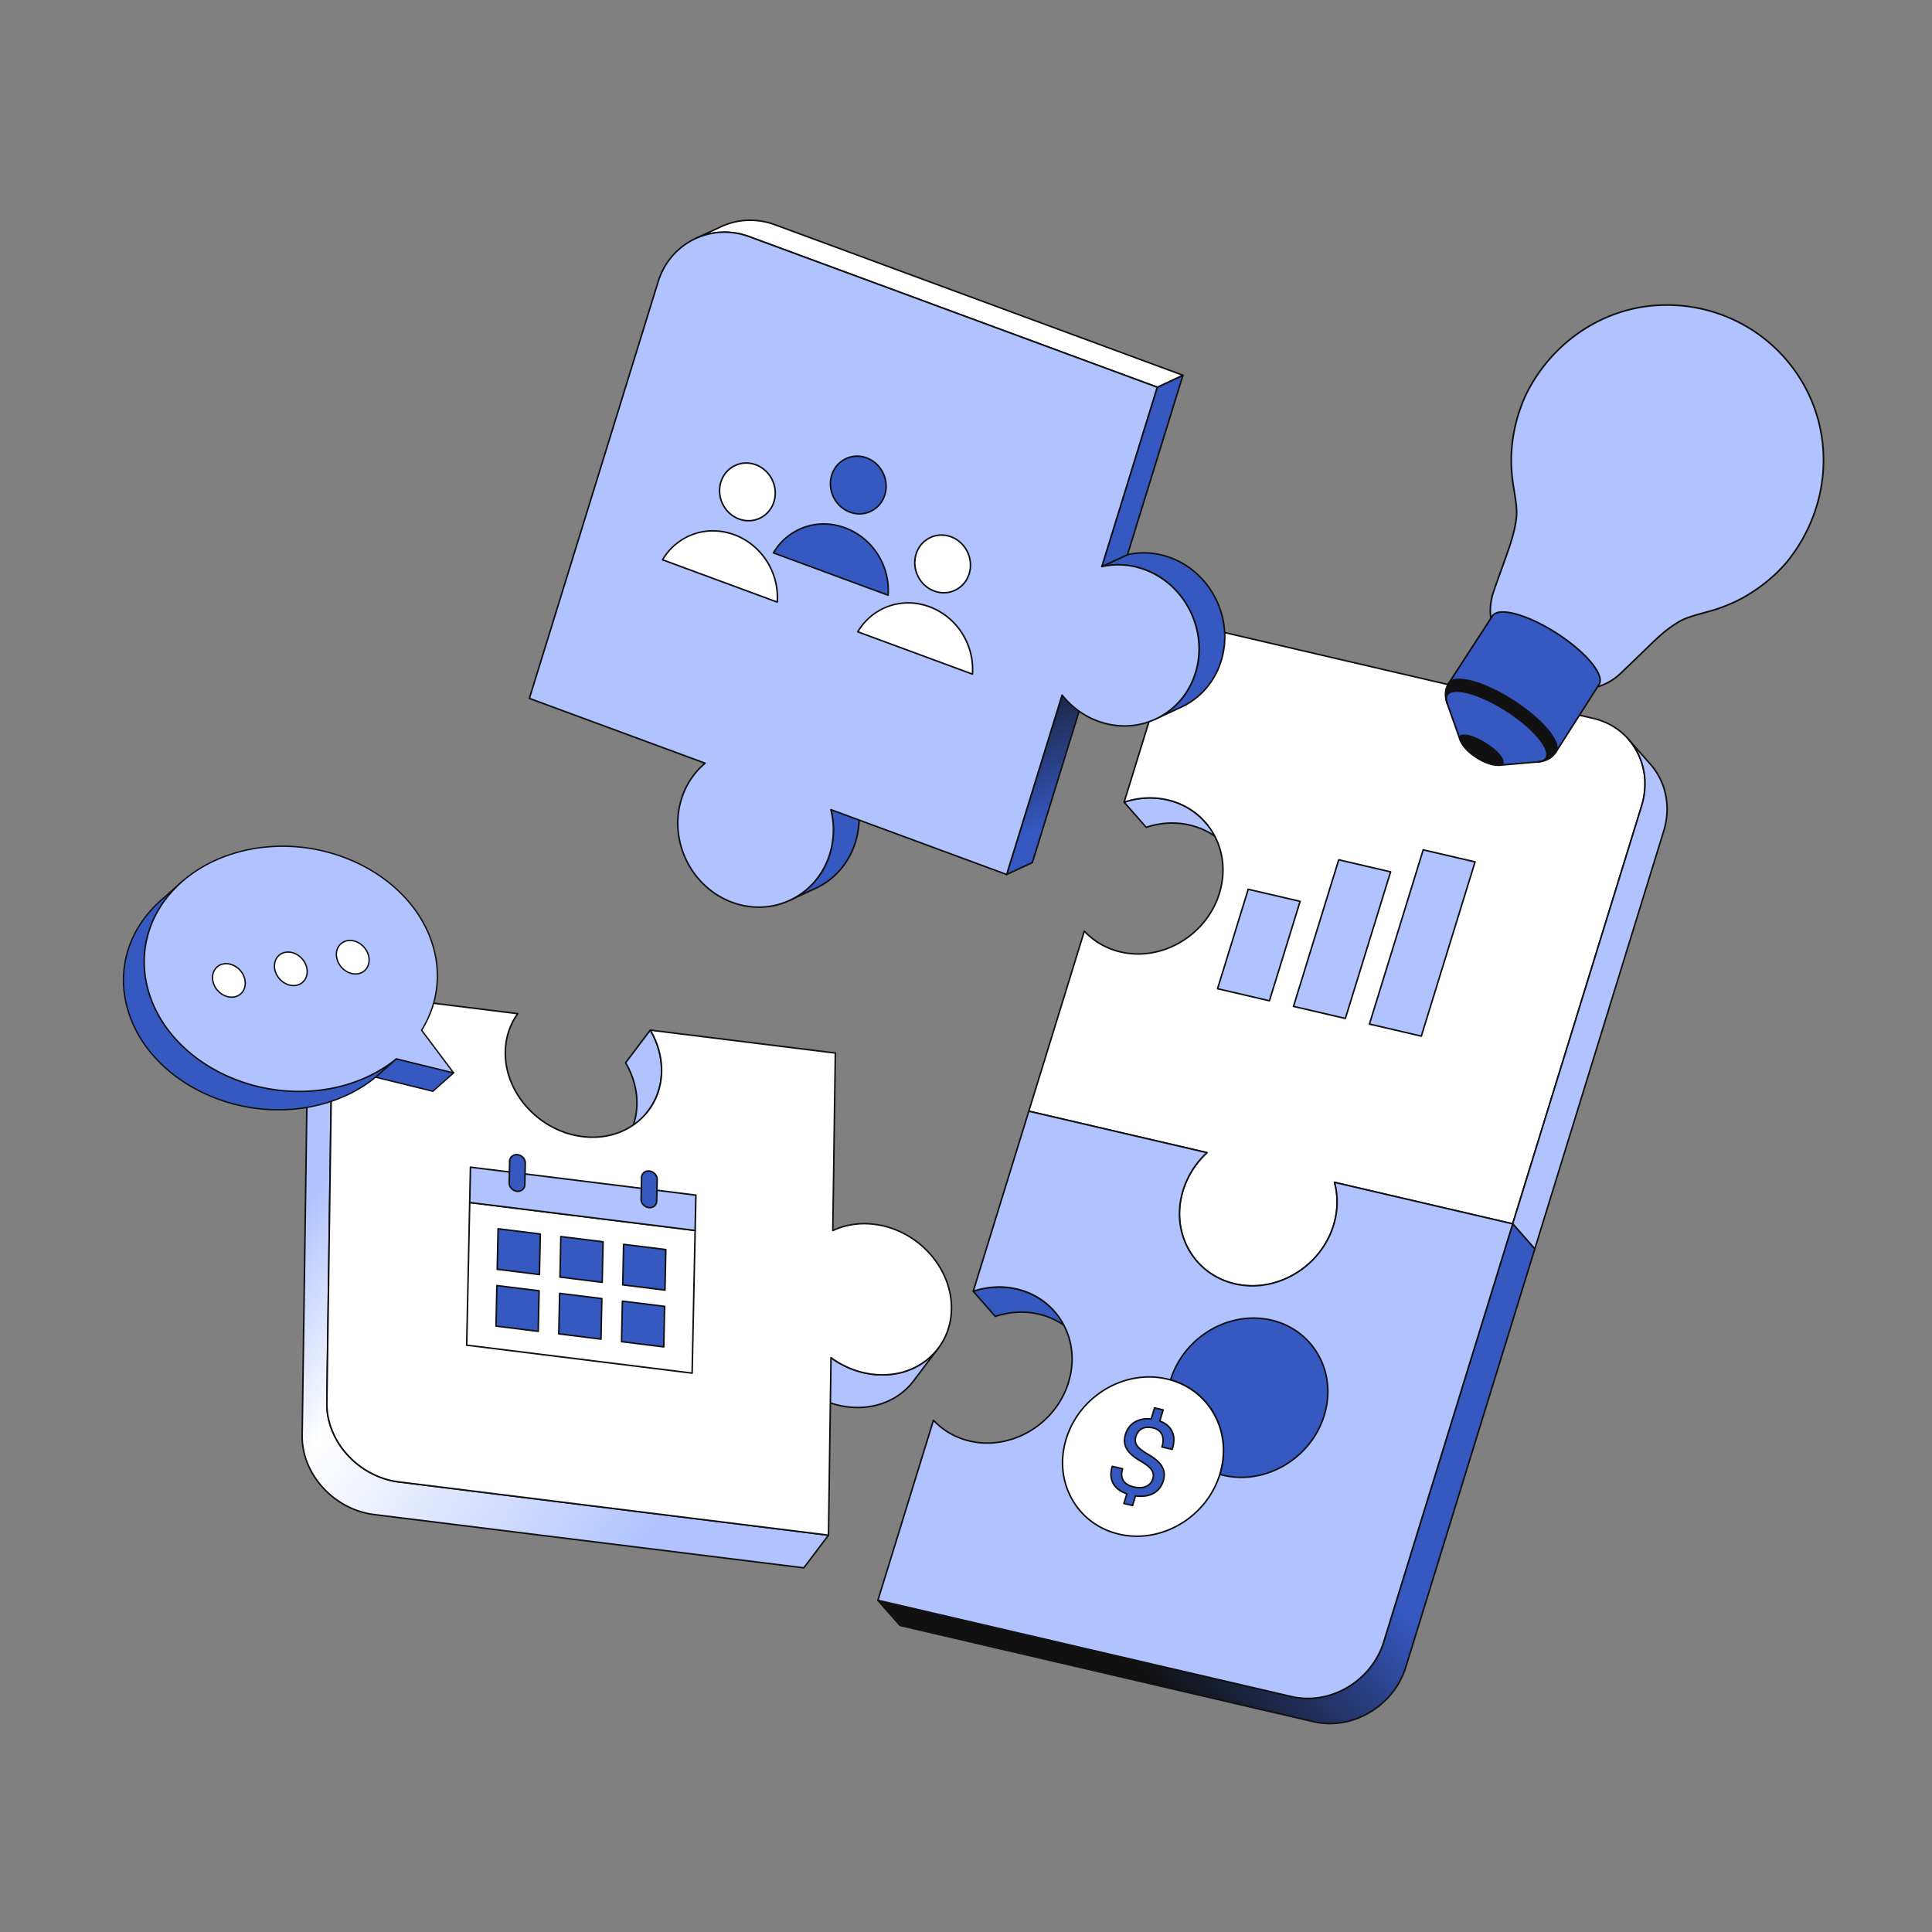 <svg xmlns="http://www.w3.org/2000/svg" viewBox="0 0 3000 3000" width="3000" height="3000"><rect x="0" y="0" width="3000" height="3000" fill="#808080" stroke="none"/><g transform="translate(1362.0 964.8) rotate(0.0 613.8 856.2) scale(1.2 1.2)"><svg width="1023.204" height="1427.303" viewBox="0 0 1023.204 1427.303"><linearGradient id="a" gradientTransform="matrix(.999 -.046 .046 .999 -177.072 -5.774)" gradientUnits="userSpaceOnUse" x1="440.062" x2="920.267" y1="1363.094" y2="960.977"><stop offset="0" stop-color="#111"/><stop offset=".478" stop-color="#3658c1"/></linearGradient><path d="m424.538 259.931 28.573 32.542c-12.217-13.914-28.84-24.232-48.707-28.856-18.969-4.415-38.33-3.039-56.224 2.946l-28.573-32.542c17.894-5.985 37.255-7.361 56.224-2.946 19.866 4.624 36.489 14.942 48.707 28.856" fill="#b0c3ff"/><path d="M453.111 293.472a.996.996 0 0 1-.751-.34c-12.511-14.247-29.172-24.117-48.183-28.542-18.112-4.216-37.366-3.206-55.68 2.92a.994.994 0 0 1-1.068-.289l-28.573-32.542a.997.997 0 0 1 .433-1.608c18.667-6.244 38.296-7.271 56.769-2.972 19.421 4.521 36.444 14.607 49.23 29.17l28.573 32.542a1 1 0 0 1-.751 1.66zm-71.367-33.44c7.726 0 15.4.868 22.887 2.61 12.981 3.021 24.892 8.53 35.183 16.201l-16.026-18.252c-12.51-14.247-29.171-24.117-48.182-28.542-17.64-4.106-36.362-3.256-54.246 2.452l27.136 30.904c10.902-3.574 22.128-5.373 33.249-5.373z" fill="#111"/><path d="m229.293 892.795 28.573 32.542c-12.217-13.914-28.839-24.23-48.703-28.854-18.969-4.415-38.336-3.019-56.23 2.966l-28.573-32.542c17.894-5.985 37.261-7.381 56.23-2.966 19.865 4.624 36.487 14.94 48.703 28.854" fill="#3658c1"/><path d="M257.866 926.337a.996.996 0 0 1-.751-.34c-12.509-14.246-29.169-24.114-48.179-28.54-18.093-4.212-37.347-3.194-55.686 2.94a.995.995 0 0 1-1.068-.289l-28.573-32.542a.997.997 0 0 1 .433-1.608c18.691-6.251 38.324-7.286 56.773-2.992 19.42 4.521 36.443 14.607 49.229 29.168l28.572 32.542a1 1 0 0 1-.751 1.66zm-71.314-33.431c7.712 0 15.372.865 22.838 2.603 12.981 3.022 24.891 8.53 35.18 16.2l-16.026-18.253c-12.509-14.246-29.169-24.115-48.18-28.54-17.619-4.101-36.343-3.242-54.251 2.471l27.136 30.904c10.93-3.583 22.171-5.385 33.304-5.385z" fill="#111"/><path d="M926.631 125.558c50.29 11.705 78.326 62.394 62.651 113.204L822.421 779.635l-230.549-53.663c4.707 17.294 4.642 36.44-1.267 55.592-16.766 54.346-73.951 88.243-127.702 75.732-53.77-12.515-83.76-66.704-66.994-121.05 5.909-19.152 16.854-35.766 30.886-48.698l-230.549-53.663 71.887-233.02c12.051 12.955 28.026 22.556 46.994 26.971 53.751 12.511 110.936-21.386 127.702-75.732 16.76-54.327-13.249-108.52-67-121.031-18.969-4.415-38.33-3.039-56.224 2.946L391.495 1z" fill="#fff"/><path d="M485.522 860.883c-7.605 0-15.259-.846-22.845-2.611-25.734-5.99-46.996-21.63-59.87-44.04-13.427-23.372-16.216-51.172-7.854-78.279 5.576-18.075 15.859-34.582 29.794-47.854L196.02 634.861a1 1 0 0 1-.729-1.269l71.888-233.02a.998.998 0 0 1 1.687-.387c12.316 13.241 28.393 22.466 46.488 26.678 53.182 12.382 109.934-21.292 126.52-75.053 8.192-26.555 5.464-53.783-7.683-76.667-12.597-21.929-33.404-37.233-58.588-43.095-18.112-4.216-37.365-3.206-55.681 2.92a.999.999 0 0 1-1.273-1.243L390.539.705a.998.998 0 0 1 1.183-.679l535.137 124.558c24.082 5.605 43.979 20.243 56.027 41.217 12.566 21.875 15.178 47.892 7.352 73.256L823.378 779.93a1.001 1.001 0 0 1-1.182.679l-228.934-53.287c4.466 17.616 3.885 36.435-1.7 54.537-14.524 47.079-59.322 79.021-106.039 79.023zM197.519 633.156l229.504 53.419a1 1 0 0 1 .451 1.709c-14.371 13.245-24.956 29.932-30.608 48.258-8.197 26.57-5.472 53.807 7.676 76.693 12.594 21.923 33.401 37.226 58.589 43.088 53.186 12.38 109.934-21.292 126.52-75.053 5.644-18.293 6.078-37.324 1.258-55.035a.998.998 0 0 1 1.191-1.237l229.642 53.452 166.585-539.983c7.66-24.828 5.112-50.281-7.175-71.67-11.769-20.487-31.211-34.787-54.746-40.265L392.175 2.185 321.13 232.474c18.112-5.706 37.063-6.531 54.928-2.374 25.73 5.989 46.992 21.632 59.869 44.047 13.426 23.371 16.218 51.162 7.859 78.253-14.524 47.079-59.321 79.022-106.038 79.023-7.606 0-15.26-.846-22.846-2.612-17.911-4.169-33.889-13.15-46.316-26.015z" fill="#111"/><path d="m547.326 362.355-67.136-15.627-39.691 128.656 67.136 15.627z" fill="#b0c3ff"/><path d="M507.636 492.011a.997.997 0 0 1-.228-.026l-67.136-15.626a1 1 0 0 1-.729-1.269l39.69-128.656a.999.999 0 0 1 1.182-.679l67.136 15.626a1 1 0 0 1 .729 1.269l-39.69 128.656a.999.999 0 0 1-.954.705zm-65.865-17.357 65.184 15.172 39.1-126.741-65.184-15.172z" fill="#111"/><path d="m664.421 324.193-67.136-15.626-58.52 189.69 67.136 15.626z" fill="#b0c3ff"/><path d="M605.902 514.883a.997.997 0 0 1-.228-.026l-67.136-15.626a1 1 0 0 1-.73-1.269l58.52-189.69a1.002 1.002 0 0 1 1.183-.679l67.137 15.626a1 1 0 0 1 .73 1.269l-58.521 189.69a.999.999 0 0 1-.954.705zm-65.865-17.357 65.184 15.172 57.93-187.774-65.185-15.172z" fill="#111"/><path d="m773.723 311.293-67.118-15.623-69.556 225.463 67.118 15.623z" fill="#b0c3ff"/><path d="M704.168 537.756a.997.997 0 0 1-.228-.026l-67.117-15.622a1 1 0 0 1-.729-1.269l69.556-225.463a1 1 0 0 1 1.182-.679l67.117 15.622a1 1 0 0 1 .729 1.269l-69.556 225.463a.999.999 0 0 1-.954.705zm-65.847-17.353 65.165 15.167 68.965-223.547-65.165-15.167z" fill="#111"/><path d="m1000.753 185.083-28.573-32.541c19.491 22.199 26.985 54.186 17.102 86.221L822.421 779.636l28.573 32.542 166.861-540.873c9.883-32.035 2.39-64.022-17.102-86.221z" fill="#b0c3ff"/><path d="M850.994 813.177c-.284 0-.56-.122-.752-.34l-28.571-32.542a1 1 0 0 1-.204-.955l166.86-540.873c9.438-30.591 3.121-62.467-16.897-85.267a1 1 0 1 1 1.502-1.319l28.573 32.542c20.48 23.325 26.95 55.914 17.306 87.176L851.95 812.472a.999.999 0 0 1-.955.705zm-27.452-33.781 27.023 30.778L1016.9 271.009c9.438-30.592 3.12-62.467-16.897-85.267l-16.375-18.649c11.743 21.25 14.303 47.03 6.609 71.964L823.542 779.395z" fill="#111"/><path d="M822.421 779.635 655.56 1320.508c-15.675 50.809-69.135 82.529-119.424 70.824L1 1266.773l28.573 32.542 535.136 124.558c50.29 11.706 103.749-20.014 119.424-70.824l166.861-540.872z" fill="url(#a)"/><path d="M585.862 1427.291a94.228 94.228 0 0 1-21.38-2.444L29.346 1300.289a.998.998 0 0 1-.524-.313L.248 1267.433a1.002 1.002 0 0 1 .979-1.634l535.137 124.559c49.694 11.568 102.741-19.899 118.241-70.146L821.466 779.34a1.002 1.002 0 0 1 1.707-.365l28.573 32.542c.229.261.306.623.204.955l-166.86 540.872c-13.592 44.056-55.511 73.947-99.228 73.947zm-555.75-128.877 534.823 124.485c49.697 11.567 102.742-19.897 118.242-70.146l166.696-540.337-27.023-30.778-166.335 539.164c-15.803 51.227-69.902 83.305-120.605 71.503L3.805 1268.453z" fill="#111"/><path d="M822.421 779.635 655.56 1320.507c-15.675 50.81-69.135 82.529-119.424 70.824L1 1266.773l71.888-233.021c12.051 12.955 28.025 22.557 46.994 26.972 53.751 12.511 110.936-21.387 127.702-75.732 16.766-54.347-13.243-108.54-66.994-121.051-18.969-4.415-38.336-3.019-56.23 2.966l71.887-233.02 230.549 53.663c-14.032 12.932-24.978 29.546-30.886 48.698-16.766 54.346 13.224 108.534 66.994 121.05 53.751 12.511 110.936-21.386 127.702-75.732 5.909-19.152 5.974-38.298 1.267-55.592l230.549 53.663z" fill="#b0c3ff"/><path d="M557.288 1394.75a94.217 94.217 0 0 1-21.378-2.444L.773 1267.747a1 1 0 0 1-.729-1.269l71.888-233.021a.997.997 0 0 1 .732-.68.996.996 0 0 1 .955.294c12.317 13.241 28.393 22.467 46.488 26.679 53.184 12.377 109.935-21.291 126.52-75.054 8.196-26.565 5.469-53.801-7.68-76.689-12.596-21.927-33.402-37.231-58.585-43.093-18.092-4.212-37.346-3.194-55.686 2.94a1 1 0 0 1-1.273-1.243l71.888-233.02a1 1 0 0 1 1.182-.679l230.549 53.663a1 1 0 0 1 .451 1.709c-14.371 13.245-24.956 29.932-30.609 48.258-8.196 26.57-5.471 53.807 7.677 76.692 12.595 21.923 33.401 37.226 58.589 43.088 53.186 12.38 109.934-21.292 126.521-75.053 5.643-18.293 6.077-37.324 1.257-55.035a.998.998 0 0 1 1.191-1.237l230.549 53.663a1 1 0 0 1 .729 1.269l-166.86 540.872c-13.592 44.055-55.511 73.947-99.229 73.947zM2.271 1266.043l534.092 124.315c49.694 11.568 102.741-19.899 118.241-70.146L821.15 780.365l-227.889-53.043c4.466 17.617 3.885 36.435-1.699 54.537-14.525 47.079-59.322 79.021-106.04 79.023-7.605 0-15.259-.846-22.845-2.611-25.734-5.99-46.996-21.63-59.87-44.04-13.427-23.372-16.216-51.172-7.853-78.279 5.575-18.075 15.858-34.582 29.792-47.854l-227.818-53.027-71.045 230.289c18.136-5.715 37.087-6.547 54.933-2.394 25.729 5.989 46.99 21.631 59.866 44.045 13.428 23.375 16.218 51.173 7.856 78.275-16.889 54.744-74.707 89.021-128.884 76.411-17.911-4.168-33.889-13.15-46.316-26.016z" fill="#111"/><path d="M510.073 904.234c-54.859-12.769-113.205 21.832-130.31 77.28l-.035.113c51.86 14.741 80.227 68.382 63.689 122.192 1.55.441 3.118.847 4.708 1.217 54.859 12.769 113.204-21.831 130.31-77.28 17.106-55.447-13.503-110.754-68.362-123.523" fill="#3658c1"/><path d="M471.206 1108.675c-7.76 0-15.568-.863-23.308-2.665a101.814 101.814 0 0 1-4.755-1.229.996.996 0 0 1-.682-1.255c8.07-26.257 5.654-53.34-6.803-76.26-11.896-21.89-31.856-37.756-56.203-44.677a.998.998 0 0 1-.686-1.247c0-.003.036-.12.038-.123 17.231-55.852 76.217-90.822 131.492-77.958 26.25 6.11 47.939 22.067 61.075 44.932 13.699 23.848 16.546 52.209 8.016 79.859-14.817 48.032-60.521 80.624-108.185 80.624zm-26.536-5.545c1.233.337 2.468.649 3.682.933a100.838 100.838 0 0 0 22.874 2.614c46.81.002 91.695-32.021 106.255-79.216 8.364-27.114 5.58-54.912-7.84-78.273-12.855-22.378-34.091-37.998-59.794-43.98-53.992-12.571-111.594 21.374-128.859 75.742 24.421 7.214 44.434 23.29 56.429 45.36 12.561 23.11 15.125 50.352 7.254 76.82z" fill="#111"/><path d="M375.04 980.414c-54.859-12.769-113.205 21.832-130.31 77.28-17.106 55.448 13.503 110.755 68.362 123.524s113.186-21.837 130.292-77.285l.034-.113c16.538-53.811-11.829-107.451-63.689-122.192a101.43 101.43 0 0 0-4.688-1.213" fill="#fff"/><path d="M336.164 1184.855a102.58 102.58 0 0 1-23.299-2.664c-26.25-6.109-47.94-22.066-61.075-44.932-13.7-23.848-16.547-52.209-8.016-79.86 17.23-55.853 76.218-90.826 131.492-77.958 1.541.357 3.134.77 4.734 1.224 24.869 7.068 45.26 23.279 57.415 45.646 12.716 23.396 15.187 51.027 6.957 77.803l-.03.104c-14.821 48.041-60.523 80.634-108.179 80.638zm15.774-206.082c-46.81 0-91.694 32.021-106.254 79.216-8.365 27.114-5.581 54.913 7.84 78.274 12.855 22.379 34.091 37.998 59.794 43.98 54.26 12.627 112.182-21.734 129.11-76.606l.027-.097c8.075-26.272 5.659-53.355-6.798-76.275-11.896-21.89-31.856-37.756-56.203-44.677-1.57-.445-3.132-.849-4.642-1.2a100.848 100.848 0 0 0-22.875-2.615z" fill="#111"/><path d="m370.152 1020.437-11.148-2.595-4.436 14.379c-8.049-.879-15.016.379-20.887 3.797-5.977 3.497-10.078 8.818-12.278 15.95-2.164 7.016-1.615 13.337 1.669 18.969 3.265 5.628 9.565 11.051 18.904 16.249 6.638 3.928 11.089 7.636 13.327 11.078 2.251 3.465 2.756 7.208 1.522 11.208-1.461 4.735-4.414 8.067-8.856 9.974s-9.793 2.113-16.084.648c-6.406-1.491-10.876-4.272-13.368-8.353s-2.802-9.123-.935-15.174l-13.289-3.093c-2.653 8.601-2.234 16.01 1.264 22.211 3.42 6.057 9.337 10.458 17.666 13.288l-3.869 12.543 11.148 2.595 3.84-12.446.14.012c9.033 1.211 16.676.153 22.916-3.2 6.241-3.354 10.494-8.702 12.759-16.046 1.425-4.619 1.69-8.866.82-12.756s-2.961-7.608-6.254-11.15c-3.312-3.547-8.283-7.231-14.92-11.096-6.637-3.864-11.156-7.485-13.519-10.853-2.382-3.372-2.873-7.297-1.501-11.742 1.479-4.794 4.147-8.191 7.991-10.155 3.831-1.988 8.621-2.302 14.319-.976 5.45 1.268 9.231 4.096 11.327 8.458 2.092 4.381 2.19 9.644.294 15.79l-.137.445 13.212 3.075.157-.44c2.749-8.909 2.681-16.465-.226-22.652-2.894-6.162-8.219-10.696-15.959-13.574l-.038-.009 4.43-14.36" fill="#3658c1"/><path d="M330.504 1145.11c-.075 0-.151-.009-.228-.026l-11.147-2.595a1 1 0 0 1-.729-1.269l3.585-11.622c-8.104-2.93-13.921-7.442-17.298-13.422-3.621-6.42-4.075-14.157-1.348-22.997a1 1 0 0 1 1.182-.679l13.289 3.093a1 1 0 0 1 .729 1.269c-1.791 5.809-1.519 10.505.834 14.357 2.33 3.817 6.616 6.476 12.74 7.9 6.057 1.409 11.259 1.21 15.463-.593 4.196-1.803 6.909-4.861 8.295-9.351 1.154-3.743.695-7.135-1.406-10.368-2.153-3.313-6.526-6.934-12.996-10.762-9.426-5.245-15.913-10.837-19.261-16.607-3.409-5.847-4.002-12.498-1.761-19.766 2.268-7.345 6.55-12.902 12.729-16.519 5.821-3.391 12.77-4.737 20.678-4.012l4.195-13.596a1 1 0 0 1 1.182-.679l11.147 2.595a1 1 0 0 1 .73 1.269l-4.153 13.461c7.508 2.976 12.777 7.603 15.67 13.762 2.999 6.381 3.092 14.244.277 23.371l-.172.481c-.171.479-.673.75-1.168.638l-13.213-3.076a.996.996 0 0 1-.641-.477.996.996 0 0 1-.088-.793l.138-.444c1.81-5.868 1.729-10.937-.241-15.063-1.951-4.06-5.535-6.724-10.651-7.915-5.459-1.271-10.045-.971-13.632.89-3.583 1.83-6.103 5.047-7.495 9.563-1.292 4.188-.847 7.743 1.361 10.869 2.268 3.229 6.71 6.783 13.206 10.565 6.81 3.965 11.765 7.654 15.147 11.277 3.41 3.668 5.596 7.575 6.499 11.614.908 4.057.625 8.521-.84 13.27-2.335 7.569-6.79 13.165-13.241 16.632-6.229 3.345-13.903 4.488-22.82 3.4l-3.594 11.647a.999.999 0 0 1-.954.705zm-9.877-4.325 9.195 2.14 3.565-11.555c.139-.449.584-.751 1.039-.701l.14.012c8.84 1.183 16.348.146 22.358-3.085 5.973-3.209 10.103-8.41 12.278-15.46 1.36-4.411 1.629-8.53.799-12.242-.825-3.689-2.848-7.285-6.011-10.688-3.201-3.429-8.145-7.101-14.69-10.912-6.748-3.929-11.402-7.678-13.835-11.143-2.553-3.613-3.104-7.857-1.638-12.61 1.558-5.051 4.414-8.668 8.49-10.751 4.017-2.083 9.067-2.44 15.001-1.059 5.735 1.335 9.773 4.362 12.002 8.998 2.127 4.456 2.303 9.813.522 15.936l11.283 2.627c2.525-8.422 2.425-15.662-.313-21.485-2.768-5.894-7.945-10.287-15.388-13.058a1.038 1.038 0 0 1-.552-.448 1.013 1.013 0 0 1-.107-.798l4.113-13.334-9.195-2.14-4.162 13.487a1.011 1.011 0 0 1-1.063.699c-7.81-.855-14.631.38-20.275 3.668-5.731 3.354-9.711 8.529-11.826 15.381-2.069 6.711-1.539 12.824 1.579 18.17 3.165 5.457 9.397 10.799 18.526 15.879 6.761 3.999 11.354 7.832 13.679 11.406 2.41 3.71 2.961 7.764 1.639 12.048-1.546 5.013-4.714 8.578-9.416 10.599-4.603 1.976-10.225 2.213-16.705.702-6.666-1.551-11.374-4.513-13.994-8.805-2.487-4.073-2.936-9.103-1.337-14.961l-11.344-2.64c-2.261 7.919-1.776 14.823 1.444 20.532 3.253 5.761 9.012 10.079 17.116 12.832a1 1 0 0 1 .634 1.242l-3.553 11.517z" fill="#111"/></svg></g><g transform="translate(820.8 340.8) rotate(0.0 541.2 534.6) scale(1.199 1.199)"><svg width="902.617" height="891.591" viewBox="0 0 902.617 891.591"><linearGradient id="b" gradientTransform="matrix(.999 -.046 .046 .999 -206.149 44.304)" gradientUnits="userSpaceOnUse" x1="788.478" x2="866.063" y1="574.954" y2="770.254"><stop offset="0" stop-color="#111"/><stop offset="1" stop-color="#3658c1"/></linearGradient><path d="m391.528 764.316 33.283-15.476c4.591 18.483 4.443 38.286-1.459 57.383-8.632 27.932-27.85 48.918-51.716 60.015l-33.283 15.476c23.866-11.097 43.083-32.083 51.716-60.015 5.902-19.097 6.05-38.901 1.459-57.383" fill="#3658c1"/><path d="M338.355 882.714a1 1 0 0 1-.422-1.907c24.718-11.494 42.895-32.59 51.181-59.404 5.646-18.266 6.145-37.923 1.444-56.847a1 1 0 0 1 .549-1.148l33.283-15.477c.271-.125.583-.124.853.004.27.129.467.372.54.661 4.789 19.276 4.279 39.305-1.474 57.92-8.456 27.36-27.012 48.891-52.25 60.626l-33.283 15.476c-.137.063-.28.093-.421.093zm54.34-117.838c4.578 19.03 4.003 38.762-1.67 57.118-6.422 20.781-18.67 38.198-35.248 50.515l15.438-7.178c24.719-11.494 42.896-32.591 51.182-59.404 5.528-17.888 6.122-37.108 1.73-55.667z" fill="#111"/><path d="m690.914 615.94 33.283-15.477-71.807 232.349-33.283 15.477z" fill="url(#b)"/><path d="M619.107 849.289a1 1 0 0 1-.956-1.296l71.807-232.349a.996.996 0 0 1 .534-.611l33.283-15.476a1 1 0 0 1 1.377 1.202l-71.807 232.349a.996.996 0 0 1-.534.611l-33.283 15.476a.988.988 0 0 1-.421.093zm72.631-232.629-71.011 229.773 30.838-14.339 71.011-229.773z" fill="#111"/><path d="m742.329 449.574 33.283-15.476c17.679-3.996 36.811-3.034 55.535 3.875 53.058 19.578 82.521 79.375 65.774 133.565-8.629 27.922-27.852 48.907-51.722 60.006l-33.283 15.476c23.869-11.099 43.092-32.084 51.722-60.006 16.747-54.19-12.715-113.988-65.774-133.565-18.724-6.909-37.856-7.871-55.535-3.875" fill="#3658c1"/><path d="M811.917 648.02a1 1 0 0 1-.422-1.907c24.726-11.497 42.904-32.59 51.188-59.395 16.564-53.598-12.668-112.962-65.165-132.332-17.88-6.597-36.887-7.925-54.968-3.837a1 1 0 0 1-.643-1.882l33.283-15.477c.064-.03.132-.053.201-.069 18.458-4.172 37.858-2.819 56.102 3.913 53.477 19.732 83.256 80.202 66.383 134.799-8.453 27.351-27.011 48.878-52.255 60.617l-33.283 15.477c-.137.063-.28.093-.421.093zm-48.502-201.792c11.71 0 23.475 2.105 34.795 6.283 53.477 19.731 83.256 80.202 66.383 134.799-6.42 20.772-18.668 38.185-35.247 50.502l15.431-7.175c24.726-11.497 42.905-32.59 51.189-59.395 16.563-53.598-12.669-112.961-65.165-132.332-17.847-6.584-36.815-7.92-54.864-3.861l-26.085 12.129a96.905 96.905 0 0 1 13.563-.951z" fill="#111"/><path d="m814.136 217.225 33.283-15.477-71.807 232.349-33.283 15.477z" fill="#3658c1"/><path d="M742.329 450.574a1 1 0 0 1-.956-1.296l71.807-232.349a.996.996 0 0 1 .534-.611l33.283-15.477a1 1 0 0 1 1.378 1.202l-71.807 232.349a.996.996 0 0 1-.534.611l-33.283 15.477a.996.996 0 0 1-.422.093zm72.631-232.629-71.011 229.773 30.838-14.34 71.011-229.773-30.839 14.34z" fill="#111"/><path d="M319.177 6.835c-24.052-8.875-48.874-7.289-69.854 2.467L216.04 24.778c20.98-9.756 45.802-11.341 69.854-2.467l528.242 194.913 33.283-15.476z" fill="#fff"/><path d="M814.136 218.225c-.117 0-.234-.021-.346-.062L285.548 23.25c-22.958-8.471-47.493-7.604-69.086 2.436a1 1 0 0 1-.843-1.814l33.282-15.477c22.081-10.267 47.161-11.155 70.622-2.498L847.765 200.81a1.001 1.001 0 0 1 .075 1.845l-33.283 15.477a1.001 1.001 0 0 1-.422.093zM253.624 15.469c10.917 0 21.934 1.963 32.616 5.904l527.851 194.769 30.727-14.288L318.831 7.774c-22.958-8.47-47.492-7.605-69.086 2.435l-16.142 7.506a90.075 90.075 0 0 1 20.021-2.245z" fill="#111"/><path d="m814.136 217.225-71.807 232.349c17.679-3.996 36.811-3.034 55.535 3.875 53.058 19.578 82.521 79.375 65.774 133.565-16.741 54.171-73.356 82.229-126.414 62.651-18.724-6.909-34.467-18.837-46.31-33.726l-71.807 232.349-227.579-83.973c4.591 18.483 4.443 38.286-1.459 57.383-16.747 54.19-73.337 82.236-126.414 62.651-53.058-19.578-82.521-79.375-65.774-133.565 5.902-19.097 16.79-34.938 30.697-46.595L1 620.217 167.674 80.901c15.657-50.663 68.578-76.907 118.22-58.59l528.242 194.913z" fill="#b0c3ff"/><path d="M298.193 891.617c-11.657 0-23.43-2.102-34.884-6.329-53.477-19.731-83.256-80.202-66.383-134.799 5.577-18.044 15.831-33.896 29.705-45.953L.654 621.155a1 1 0 0 1-.609-1.233L166.719 80.606c7.669-24.816 24.358-44.64 46.991-55.819 22.55-11.139 48.309-12.352 72.531-3.413l528.242 194.913a1 1 0 0 1 .609 1.233L743.79 448.234c17.952-3.721 36.73-2.252 54.42 4.277 53.477 19.731 83.256 80.202 66.383 134.799-8.193 26.511-26.027 47.691-50.215 59.639-24.101 11.906-51.625 13.203-77.5 3.655-17.638-6.508-33.354-17.752-45.562-32.578l-71.253 230.558a1.002 1.002 0 0 1-1.302.643l-225.825-83.325c4.314 18.712 3.66 38.066-1.911 56.093-8.196 26.521-26.027 47.704-50.209 59.648-13.433 6.635-27.936 9.974-42.622 9.974zM2.235 619.607l226.689 83.645a1 1 0 0 1 .296 1.705c-14.242 11.938-24.748 27.888-30.384 46.125-16.564 53.598 12.668 112.962 65.165 132.332 25.365 9.359 52.329 8.095 75.928-3.563 23.685-11.699 41.152-32.456 49.184-58.446 5.646-18.266 6.145-37.923 1.444-56.847a1.001 1.001 0 0 1 1.317-1.179l226.588 83.607 71.496-231.341a1.002 1.002 0 0 1 1.739-.328c12.14 15.263 28.002 26.816 45.873 33.411 25.355 9.355 52.317 8.087 75.923-3.572 23.691-11.702 41.16-32.455 49.189-58.437 16.564-53.598-12.668-112.962-65.165-132.332-17.88-6.597-36.887-7.925-54.968-3.837a1.001 1.001 0 0 1-1.177-1.271l71.527-231.444L285.548 23.25c-23.703-8.745-48.9-7.563-70.953 3.331-22.136 10.934-38.46 30.33-45.965 54.617z" fill="#111"/><path d="M437.816 308.786c-18.989-7.007-39.245 3.016-45.243 22.422-5.991 19.387 4.557 40.776 23.546 47.783 18.988 7.006 39.225-3.023 45.216-22.41 5.997-19.406-4.532-40.788-23.52-47.794" fill="#3658c1"/><path d="M428.477 382.233c-4.245 0-8.533-.766-12.704-2.305-19.454-7.178-30.29-29.166-24.156-49.016 2.986-9.663 9.484-17.381 18.297-21.734 8.783-4.338 18.814-4.812 28.248-1.33 19.443 7.174 30.267 29.167 24.129 49.027-2.985 9.658-9.48 17.374-18.289 21.724a34.948 34.948 0 0 1-15.525 3.633zm-3.023-74.689a32.978 32.978 0 0 0-14.654 3.428c-8.315 4.107-14.449 11.398-17.271 20.531-5.826 18.851 4.464 39.733 22.937 46.549 8.906 3.286 18.371 2.844 26.651-1.246 8.311-4.105 14.442-11.394 17.263-20.522 5.83-18.861-4.448-39.748-22.911-46.561-3.946-1.456-8.002-2.18-12.016-2.18z" fill="#111"/><path d="M409.83 399.34c-36.071-13.31-74.182 1.073-92.792 32.443l148.567 54.819c2.624-37.268-19.723-73.959-55.775-87.261" fill="#3658c1"/><path d="M465.605 487.602c-.117 0-.234-.021-.346-.062l-148.567-54.819a1 1 0 0 1-.513-1.449c19.36-32.632 58.015-46.147 93.998-32.87 35.948 13.264 59.151 49.562 56.426 88.27a.999.999 0 0 1-.997.93zM318.52 431.264l146.171 53.935c2.043-37.323-20.502-72.114-55.207-84.92-34.686-12.798-71.909-.057-90.964 30.985z" fill="#111"/><path d="M294.225 317.675c-18.989-7.007-39.232 3.042-45.223 22.429s4.532 40.788 23.521 47.794c19.007 7.013 39.25-3.035 45.242-22.422 5.991-19.387-4.532-40.788-23.539-47.801" fill="#fff"/><path d="M284.887 391.143c-4.248 0-8.537-.766-12.71-2.306-19.443-7.174-30.268-29.168-24.13-49.028 2.987-9.664 9.487-17.384 18.303-21.739 8.778-4.336 18.801-4.809 28.222-1.333 19.453 7.178 30.286 29.175 24.149 49.035-2.986 9.663-9.485 17.382-18.299 21.735a34.968 34.968 0 0 1-15.534 3.635zm-3.007-74.706a32.954 32.954 0 0 0-14.645 3.426c-8.319 4.109-14.455 11.402-17.277 20.537-5.829 18.861 4.449 39.748 22.912 46.561 8.912 3.289 18.382 2.846 26.666-1.247 8.317-4.108 14.452-11.4 17.274-20.533 5.829-18.86-4.46-39.75-22.93-46.568-3.94-1.454-7.99-2.177-11.999-2.177z" fill="#111"/><path d="M266.233 408.248c-36.052-13.302-74.181 1.075-92.772 32.45l148.567 54.819c2.604-37.274-19.723-73.959-55.794-87.268" fill="#fff"/><path d="M322.028 496.517c-.117 0-.234-.021-.346-.062l-148.567-54.819a1 1 0 0 1-.514-1.448c9.2-15.525 23.534-27.391 40.362-33.411 17.331-6.2 35.871-6.015 53.617.533 35.938 13.261 59.15 49.562 56.446 88.276a.999.999 0 0 1-.998.93zm-147.086-56.338 146.171 53.935c2.024-37.328-20.533-72.122-55.226-84.927-34.691-12.8-71.908-.055-90.945 30.992z" fill="#111"/><path d="M547.059 410.967c-18.989-7.007-39.25 3.035-45.242 22.422-5.991 19.387 4.551 40.794 23.539 47.801 18.988 7.006 39.25-3.035 45.242-22.422 5.991-19.387-4.552-40.795-23.539-47.801" fill="#fff"/><path d="M537.71 484.432c-4.245 0-8.531-.765-12.7-2.304-19.453-7.178-30.286-29.174-24.149-49.034 2.985-9.658 9.484-17.375 18.301-21.73 8.785-4.339 18.815-4.813 28.243-1.334 19.454 7.178 30.287 29.174 24.149 49.034-2.985 9.658-9.484 17.375-18.301 21.73a34.989 34.989 0 0 1-15.543 3.638zm-3.004-74.705a32.986 32.986 0 0 0-14.658 3.43c-8.319 4.109-14.455 11.399-17.275 20.528-5.829 18.861 4.458 39.751 22.93 46.567 8.908 3.286 18.377 2.842 26.665-1.252 8.319-4.109 14.455-11.399 17.275-20.527 5.83-18.861-4.457-39.751-22.93-46.567-3.942-1.455-7.995-2.178-12.006-2.178z" fill="#111"/><path d="M519.067 501.54c-36.071-13.31-74.182 1.074-92.772 32.45l148.548 54.812c2.622-37.267-19.706-73.952-55.776-87.262" fill="#fff"/><path d="M574.843 589.802c-.117 0-.234-.021-.346-.062l-148.548-54.812a1 1 0 0 1-.514-1.448c9.2-15.527 23.532-27.394 40.354-33.414 17.327-6.2 35.87-6.016 53.625.536 35.947 13.264 59.151 49.562 56.427 88.27a.999.999 0 0 1-.997.93zM427.776 533.47l146.153 53.928c2.042-37.323-20.504-72.115-55.208-84.92-34.693-12.801-71.91-.057-90.945 30.992z" fill="#111"/></svg></g><g transform="translate(468.0 1537.2) rotate(0.0 505.2 449.4) scale(1.2 1.199)"><svg width="842.204" height="749.413" viewBox="0 0 842.204 749.413"><linearGradient id="c" gradientTransform="matrix(.999 -.046 .046 .999 -148.048 59.93)" gradientUnits="userSpaceOnUse" x1="130.737" x2="714.722" y1="242.735" y2="687.665"><stop offset="0" stop-color="#b0c3ff"/><stop offset=".256" stop-color="#fff"/><stop offset=".832" stop-color="#b0c3ff"/></linearGradient><path d="m449.07 156.193-31.953 42.301c10.524-13.933 16.771-31.346 17.047-50.841.268-18.897-5.122-37.234-14.662-53.355l31.953-42.301c9.54 16.121 14.931 34.459 14.662 53.355-.277 19.496-6.523 36.909-17.047 50.841" fill="#b0c3ff"/><path d="M417.116 199.494a.998.998 0 0 1-.797-1.602c10.755-14.239 16.581-31.616 16.845-50.253.257-18.075-4.765-36.344-14.522-52.832a.998.998 0 0 1 .063-1.112l31.953-42.302a.998.998 0 0 1 1.658.093c9.945 16.805 15.064 35.436 14.802 53.879-.271 19.065-6.235 36.849-17.25 51.43l-.798-.603.798.603-31.953 42.301a.998.998 0 0 1-.799.397zm3.587-105.127c9.722 16.653 14.72 35.068 14.461 53.3-.18 12.65-2.866 24.735-7.871 35.695l20.979-27.772c10.755-14.239 16.581-31.616 16.845-50.253.25-17.604-4.507-35.392-13.77-51.54l-30.645 40.569z" fill="#111"/><path d="m824.147 463.962-31.953 42.301c-18.41 24.372-49.91 38.087-85.447 33.676-19.683-2.443-37.958-10.136-53.377-21.409l31.953-42.301c15.419 11.274 33.694 18.967 53.377 21.409 35.536 4.41 67.037-9.304 85.447-33.676" fill="#b0c3ff"/><path d="M719.853 541.757c-4.355 0-8.771-.271-13.228-.825-19.154-2.377-37.773-9.844-53.844-21.594a1 1 0 0 1-.208-1.41l31.953-42.302a1 1 0 0 1 1.388-.205c15.797 11.551 34.093 18.89 52.91 21.225 33.993 4.212 65.594-8.223 84.525-33.286a.999.999 0 1 1 1.595 1.205l-31.953 42.302c-16.88 22.347-43.578 34.891-73.139 34.891zm-65.069-23.438c15.608 11.206 33.597 18.333 52.087 20.628 33.996 4.214 65.594-8.225 84.525-33.286l20.893-27.659c-19.332 16.503-45.736 24.102-73.711 20.628-18.838-2.337-37.158-9.599-53.047-21.017l-30.748 40.706z" fill="#111"/><path d="M126.214 637.128c-52.216-6.48-93.964-52.367-93.252-102.496L40.54 1 8.587 43.302 1.009 576.933c-.712 50.13 41.036 96.016 93.252 102.497l555.845 68.983 31.953-42.302z" fill="url(#c)"/><path d="M650.106 749.413c-.041 0-.082-.003-.123-.008L94.138 680.422C41.518 673.891-.709 627.46.009 576.918L7.586 43.287a.997.997 0 0 1 .202-.588L39.742.397a.999.999 0 0 1 1.798.617l-7.578 533.632c-.704 49.553 40.736 95.081 92.375 101.489l555.845 68.983a1 1 0 0 1 .675 1.595l-31.953 42.302a1 1 0 0 1-.798.397zM9.582 43.643 2.009 576.947c-.704 49.553 40.736 95.081 92.375 101.49l555.272 68.912 30.561-40.459-554.126-68.771c-52.621-6.529-94.847-52.961-94.129-103.503L39.496 4.04z" fill="#111"/><path d="m690.926 81.716-3.264 229.881c15.684-7.413 34.113-10.551 53.796-8.108 55.851 6.931 100.498 56.004 99.737 109.623s-46.643 91.457-102.494 84.526c-19.683-2.443-37.958-10.136-53.377-21.409l-3.264 229.883-555.845-68.983c-52.216-6.48-93.964-52.367-93.252-102.497L40.54 1l239.451 29.717c-9.944 13.703-15.835 30.64-16.103 49.537-.761 53.599 43.886 102.691 99.737 109.623 55.851 6.931 101.732-30.926 102.494-84.525.268-18.897-5.122-37.234-14.662-53.355l239.471 29.719z" fill="#fff"/><path d="M682.059 707.111c-.041 0-.082-.003-.123-.008L126.091 638.12c-52.621-6.529-94.847-52.961-94.129-103.503L39.54.986a1.002 1.002 0 0 1 1.123-.979l239.451 29.718a.998.998 0 0 1 .686 1.58c-10.154 13.992-15.657 30.923-15.913 48.964-.753 53.033 43.595 101.758 98.86 108.616 27.649 3.427 53.525-3.955 72.862-20.797 18.032-15.707 28.157-37.992 28.508-62.75.257-18.075-4.765-36.344-14.522-52.832a1 1 0 0 1 .983-1.501l239.471 29.719a1 1 0 0 1 .877 1.006l-3.242 228.294c16.035-7.235 34.287-9.837 52.896-7.527 56.246 6.98 101.38 56.608 100.613 110.629-.36 25.34-10.727 48.152-29.191 64.234-19.77 17.22-46.206 24.771-74.425 21.27-18.537-2.3-36.571-9.367-52.281-20.471l-3.237 227.967a1 1 0 0 1-1 .985zM41.523 2.13l-7.562 532.517c-.704 49.553 40.736 95.081 92.375 101.489l554.738 68.846 3.249-228.767a1 1 0 0 1 1.591-.794c15.797 11.551 34.093 18.89 52.91 21.225 27.654 3.433 53.53-3.952 72.865-20.793 18.03-15.704 28.153-37.991 28.505-62.755.753-53.032-43.595-101.758-98.859-108.616-18.797-2.33-37.208.44-53.246 8.021a1 1 0 0 1-1.427-.918l3.251-228.986L453.33 53.238c9.278 16.343 14.04 34.325 13.787 52.129-.36 25.334-10.728 48.145-29.195 64.229-19.771 17.22-46.2 24.777-74.421 21.273-56.246-6.98-101.381-56.608-100.614-110.629.253-17.869 5.544-34.681 15.318-48.737z" fill="#111"/><path d="m217.805 275.284-3.907 184.756 291.706 36.202 3.907-184.756z" fill="#fff"/><path d="M505.604 497.242c-.041 0-.082-.003-.123-.008l-291.706-36.202a1 1 0 0 1-.877-1.014l3.907-184.755a1 1 0 0 1 1.123-.971l291.706 36.202a1 1 0 0 1 .877 1.013l-3.907 184.757a1.002 1.002 0 0 1-1 .978zm-290.687-38.083 289.71 35.954 3.864-182.746-289.71-35.954z" fill="#111"/><path d="m510.479 265.714-291.706-36.202-.968 45.772 291.706 36.202z" fill="#b0c3ff"/><path d="M509.511 312.486a.847.847 0 0 1-.123-.008l-291.706-36.202a1 1 0 0 1-.877-1.013l.968-45.771a1 1 0 0 1 1.123-.971l291.706 36.202a1 1 0 0 1 .877 1.013l-.968 45.771a1 1 0 0 1-1 .979zm-290.687-38.083 289.71 35.955.925-43.761-289.71-35.955z" fill="#111"/><path d="M279.784 213.383c-5.566-.691-10.17 3.085-10.283 8.432l-.59 27.913c-.113 5.347 4.308 10.242 9.874 10.933s10.191-3.081 10.304-8.429l.59-27.913c.113-5.347-4.329-10.246-9.895-10.937" fill="#3658c1"/><path d="M280.112 261.743c-.478 0-.962-.03-1.451-.091-6.051-.75-10.874-6.109-10.75-11.946l.59-27.913c.059-2.787 1.221-5.298 3.271-7.071 2.179-1.885 5.067-2.713 8.136-2.333 6.063.752 10.895 6.113 10.771 11.95l-.59 27.913c-.059 2.78-1.22 5.287-3.27 7.06-1.838 1.59-4.18 2.431-6.707 2.431zm-1.645-47.443c-2.042 0-3.923.669-5.387 1.936-1.617 1.398-2.533 3.387-2.58 5.601l-.59 27.913c-.103 4.841 3.933 9.291 8.997 9.919 2.506.31 4.851-.352 6.603-1.868 1.616-1.398 2.532-3.383 2.578-5.589l.59-27.913c.103-4.842-3.943-9.293-9.018-9.923a9.703 9.703 0 0 0-1.194-.075z" fill="#111"/><path d="M450.467 234.565c-5.566-.691-10.17 3.085-10.283 8.432l-.59 27.913c-.113 5.347 4.308 10.242 9.874 10.933s10.17-3.084 10.283-8.431l.59-27.913c.113-5.347-4.308-10.243-9.874-10.934" fill="#3658c1"/><path d="M450.792 282.926c-.477 0-.96-.03-1.448-.091-6.051-.751-10.874-6.11-10.75-11.946l.59-27.913c.059-2.787 1.221-5.298 3.271-7.071 2.18-1.885 5.069-2.712 8.135-2.332 6.051.75 10.874 6.11 10.751 11.947l-.59 27.913c-.059 2.786-1.22 5.297-3.271 7.07-1.833 1.585-4.167 2.423-6.688 2.423zm-1.643-47.443c-2.042 0-3.921.669-5.385 1.935-1.617 1.398-2.533 3.387-2.58 5.601l-.59 27.913c-.103 4.841 3.933 9.291 8.997 9.92 2.498.309 4.836-.351 6.581-1.86 1.617-1.398 2.533-3.387 2.579-5.6l.59-27.913c.103-4.842-3.934-9.292-8.997-9.921a9.707 9.707 0 0 0-1.195-.075z" fill="#111"/><path d="m309.133 316.073-54.602-6.776-1.11 52.46 54.603 6.777z" fill="#3658c1"/><path d="M308.024 369.534c-.041 0-.082-.003-.123-.008l-54.603-6.776a1 1 0 0 1-.877-1.014l1.109-52.46a1 1 0 0 1 1.123-.971l54.603 6.776a1 1 0 0 1 .877 1.013l-1.109 52.461a.998.998 0 0 1-1 .978zm-53.583-8.657 52.607 6.528 1.067-50.451-52.607-6.529-1.067 50.451z" fill="#111"/><path d="m390.337 326.151-54.602-6.777-1.109 52.461 54.602 6.776z" fill="#3658c1"/><path d="M389.228 379.611c-.041 0-.082-.003-.123-.008l-54.603-6.776a1 1 0 0 1-.877-1.014l1.109-52.46a1 1 0 0 1 1.123-.971l54.603 6.776a1 1 0 0 1 .877 1.013l-1.109 52.461a.998.998 0 0 1-1 .978zm-53.583-8.657 52.607 6.528 1.067-50.45-52.607-6.529z" fill="#111"/><path d="m471.563 336.231-54.602-6.776-1.109 52.461 54.602 6.776z" fill="#3658c1"/><path d="M470.454 389.692c-.041 0-.082-.003-.123-.008l-54.603-6.776a1 1 0 0 1-.877-1.014l1.109-52.46a1 1 0 0 1 1.123-.971l54.603 6.776a1 1 0 0 1 .877 1.013l-1.109 52.461a.998.998 0 0 1-1 .978zm-53.583-8.657 52.607 6.528 1.067-50.451-52.607-6.529-1.067 50.451z" fill="#111"/><path d="m307.578 389.633-54.603-6.777-1.109 52.461 54.602 6.776z" fill="#3658c1"/><path d="M306.468 443.094c-.041 0-.082-.003-.123-.008l-54.603-6.776a1 1 0 0 1-.877-1.014l1.109-52.461a.998.998 0 0 1 1.123-.97l54.603 6.776a1 1 0 0 1 .877 1.014l-1.109 52.461a.998.998 0 0 1-1 .978zm-53.583-8.657 52.607 6.528 1.067-50.451-52.607-6.528z" fill="#111"/><path d="m388.782 399.711-54.603-6.777-1.109 52.461 54.602 6.776z" fill="#3658c1"/><path d="M387.672 453.172c-.041 0-.082-.003-.123-.008l-54.603-6.777a1 1 0 0 1-.877-1.014l1.109-52.46a.998.998 0 0 1 1.123-.97l54.603 6.776a1 1 0 0 1 .877 1.014l-1.109 52.461a.998.998 0 0 1-1 .978zm-53.583-8.658 52.607 6.529 1.067-50.451-52.607-6.528z" fill="#111"/><path d="m470.008 409.791-54.602-6.776-1.11 52.46 54.603 6.777z" fill="#3658c1"/><path d="M468.899 463.252c-.041 0-.082-.003-.123-.008l-54.603-6.776a1 1 0 0 1-.877-1.014l1.109-52.461a.998.998 0 0 1 1.123-.97l54.602 6.776a1 1 0 0 1 .877 1.014l-1.109 52.461a.998.998 0 0 1-1 .978zm-53.583-8.657 52.607 6.528 1.066-50.451-52.606-6.528z" fill="#111"/></svg></g><g transform="translate(2788.8 465.6) rotate(17.567 -243.6 388.2) scale(-1.264 1.262)"><svg width="385.396" height="615.099" viewBox="0 0 385.396 615.099"><path d="m347.634 408.376.005.011-.001-.019v.005c-1.314-46.138-4.183-71.92 1.38-95.704 2.367-8.852 6.226-16.576 12.155-28.433.14-.269.271-.536.405-.805 15.387-29.459 22.445-57.51 22.818-90.729-.104-7.454-.3-18.482-2.665-31.52-11.576-63.607-53.289-118.23-111.155-143.662C199.144-13.873 116.633.225 60.368 53.437 4.294 106.47-13.339 187.649 12.957 261.162c4.216 11.784 10.072 22.649 13.576 28.523.002-.026.005-.051.006-.078.032.055.058.111.09.166 17.264 28.705 37.727 49.454 66.248 67.188.14.091.27.184.414.274 11.044 7.22 18.221 11.916 24.709 18.371 17.604 19.661 21.375 30.682 45.511 74.486l-1.219-2.294 1.229 2.313-.01-.019c1.242 2.338 2.511 4.715 3.843 7.177l-.004-.013c6.651 12.531 15.075 21.535 27.234 29.116.082.052.161.105.245.156l.167.106c-.04-.024-.072-.051-.111-.075 5.793 3.522 16.098 5.389 30.377 4.935 35.45-1.127 81.928-16.112 103.811-33.47 4.745-3.763 7.938-7.328 9.677-10.593-.025.046-.044.091-.069.137l.079-.153.096-.187c6.66-12.68 9.373-24.692 8.778-38.852z" fill="#b0c3ff"/><g fill="#111"><path d="M221.116 492.563c-11.826 0-20.938-1.716-26.527-5.015a1.21 1.21 0 0 1-.116-.061l-.366-.232c-12.358-7.706-20.858-16.782-27.598-29.45a1074.122 1074.122 0 0 1-3.861-7.204l-.01-.019-.013-.024c-5.608-10.179-10.043-18.449-13.955-25.745-12.719-23.719-17.982-33.536-31.415-48.538-6.382-6.348-13.594-11.063-24.511-18.201a8.288 8.288 0 0 1-.263-.173l-.151-.101c-28.629-17.8-49.146-38.595-66.489-67.396a.892.892 0 0 1-.167-.206c-2.549-4.271-8.979-15.618-13.659-28.699C-1.015 225.07-3.511 186.307 4.798 149.4c8.381-37.224 27.359-70.658 54.883-96.689C116.239-.778 199.178-14.951 270.978 16.605c28.447 12.502 53.803 32.496 73.326 57.82 19.4 25.164 32.682 55.102 38.41 86.579 2.425 13.364 2.586 24.833 2.682 31.685-.375 33.44-7.447 61.562-22.931 91.206l-.116.231c-.095.19-.189.38-.288.571-5.858 11.716-9.732 19.465-12.077 28.231-4.296 18.372-3.517 37.969-2.336 67.634.327 8.241.699 17.58.989 27.76v.004l.001.01v.062l-.001.022c.59 14.323-2.154 26.439-8.893 39.274l-.179.348h-.001l-.006.011a.745.745 0 0 1-.043.071c-1.873 3.409-5.175 7.003-9.819 10.686-21.99 17.443-68.824 32.555-104.4 33.686a135.92 135.92 0 0 1-4.18.067zm-25.704-6.854c5.868 3.565 16.183 5.221 29.819 4.787 35.212-1.119 81.518-16.037 103.223-33.254 4.527-3.59 7.695-7.049 9.416-10.28h.001l.007-.014a.15.15 0 0 1 .01-.017l.038-.074.047-.093c6.579-12.531 9.25-24.357 8.662-38.345a.902.902 0 0 1 .001-.104c-.289-10.143-.66-19.455-.987-27.673-1.187-29.828-1.971-49.533 2.396-68.199 2.404-8.992 6.314-16.813 12.234-28.652l.406-.806c15.337-29.365 22.34-57.208 22.711-90.292-.095-6.765-.255-18.13-2.649-31.331-5.671-31.163-18.82-60.803-38.026-85.715-19.319-25.06-44.406-44.843-72.547-57.211C199.11-12.796 117.028 1.229 61.056 54.164c-27.234 25.757-46.014 58.841-54.307 95.675-8.226 36.537-5.753 74.915 7.149 110.986 4.516 12.623 10.689 23.619 13.317 28.051a.915.915 0 0 1 .193.237l.058.106c17.206 28.614 37.536 49.233 65.939 66.893l.416.276c11.037 7.216 18.317 11.976 24.884 18.51 13.632 15.222 18.929 25.101 31.728 48.969 3.585 6.686 7.608 14.19 12.571 23.23.066.067.124.145.171.233l1.219 2.294a1031.042 1031.042 0 0 0 3.84 7.164c6.572 12.381 14.862 21.244 26.881 28.736l.235.15.056.032.003.002.003.001zm123.553 102.385c-14.233.453-32.893 6.469-41.679 13.438-5.817 4.614-5.847 8.488-.985 10.485 14.698 5.571 38.416-.81 50.51-10.023 2.863-2.304 4.222-4.016 5.121-5.149 4.111-5.396-.9-9.135-12.967-8.751z"/><path d="M289.1 615.083c-4.757 0-9.263-.657-13.154-2.132-3.086-1.267-3.943-3.053-4.124-4.33-.34-2.406 1.289-5.056 4.843-7.874 8.915-7.071 27.877-13.196 42.269-13.654 8.061-.257 13.365 1.284 14.938 4.338.634 1.229.949 3.271-1.145 6.018-.94 1.185-2.341 2.95-5.289 5.322-9.128 6.955-24.752 12.312-38.338 12.312zm29.897-25.99c-14.028.446-32.461 6.377-41.091 13.222-2.874 2.28-4.332 4.42-4.104 6.027.194 1.375 1.673 2.254 2.878 2.749 14.367 5.445 37.639-.84 49.525-9.894 2.753-2.217 4.07-3.876 4.941-4.974 1.162-1.525 1.484-2.833.947-3.876-1.165-2.261-6.075-3.478-13.096-3.254zm-.032-.999h.01z"/></g><path d="M356.003 541.64c-5.626-2.294-14.121-3.444-25.186-3.092-12.801.407-27.154 2.764-41.105 6.44-21.858 5.76-42.732 14.761-55.112 24.581-13.394 10.624-13.498 19.551-2.561 24.088l44.138 18.309c-4.738-1.965-3.264-5.66.958-9.482 5.075-4.594 14.405-8.153 23.873-10.648 6.043-1.593 12.261-2.614 17.806-2.79 4.793-.152 8.473.346 10.91 1.34 3.687 1.504 4.681 3.189 2.232 6.427l28.85-38.136c5.653-7.475 3.708-13.566-4.803-17.037z" fill="#3658c1"/><path d="M276.176 612.966a.996.996 0 0 1-.383-.077l-44.138-18.309c-4.983-2.067-7.89-5.109-8.405-8.798-.697-4.999 3.012-10.877 10.728-16.997 11.993-9.513 32.732-18.77 55.479-24.765 14.562-3.838 28.854-6.076 41.328-6.473 10.833-.344 19.675.751 25.597 3.166 4.627 1.887 7.43 4.508 8.331 7.791.892 3.244-.155 6.87-3.109 10.775l-28.845 38.129-.005.007a1 1 0 0 1-1.595-1.207c.903-1.194 1.272-2.124 1.097-2.764-.197-.718-1.148-1.416-2.908-2.134-2.382-.971-6.02-1.409-10.5-1.266-5.298.168-11.378 1.122-17.584 2.757-7.686 2.026-17.994 5.478-23.457 10.422-2.522 2.283-3.78 4.3-3.542 5.677.146.846.915 1.564 2.286 2.135l.01.004a1.003 1.003 0 0 1-.385 1.927zm58.447-73.48c-1.229 0-2.486.02-3.774.061-12.327.392-26.464 2.608-40.883 6.408-22.492 5.927-42.958 15.048-54.746 24.398-7.129 5.655-10.583 10.895-9.988 15.154.52 3.724 4.196 5.985 7.189 7.227l39.876 16.541a.287.287 0 0 1-.005-.031c-.37-2.137 1.033-4.661 4.171-7.501 5.761-5.215 16.389-8.791 24.289-10.874 6.35-1.673 12.585-2.649 18.029-2.822 4.774-.151 8.682.337 11.32 1.413 1.49.608 3.231 1.486 3.908 2.98l25.997-34.366c2.561-3.384 3.494-6.425 2.776-9.039-.728-2.652-3.136-4.828-7.158-6.469-4.972-2.028-12.181-3.08-21.001-3.08z" fill="#111"/><path d="M232.161 593.708c-5.706-2.478-13.66-7.012-16.844-17.732-1.367-5.036 2.119-11.397 11.009-18.448 21.974-17.43 68.646-32.477 104.243-33.609 21.197-.674 33.688 3.738 35.685 11.098 2.659 10.732-1.787 18.579-5.363 23.547 9.371-12.253-2.191-20.902-30.075-20.015-32.857 1.045-75.935 14.934-96.217 31.022-13.444 10.662-13.499 19.616-2.438 24.137" fill="#111"/><path d="M232.161 594.708a.987.987 0 0 1-.378-.075 23.538 23.538 0 0 1-1.723-.783c-5.677-2.713-12.708-7.507-15.703-17.59-1.538-5.669 2.388-12.41 11.347-19.516 22.082-17.515 69.109-32.689 104.832-33.825 21.079-.67 34.458 3.643 36.683 11.836 2.437 9.834-.839 17.297-4.178 22.441a22.347 22.347 0 0 1-1.356 1.975 1 1 0 0 1-1.606-1.191c.438-.609.891-1.263 1.341-1.962 1.85-3.099 2.172-5.86.954-8.23-2.928-5.694-14.721-8.775-31.525-8.24-32.622 1.037-75.521 14.857-95.629 30.806-7.139 5.663-10.593 10.908-9.986 15.17.442 3.114 3.093 5.206 5.719 6.537.552.263 1.089.506 1.607.731a1 1 0 0 1-.399 1.916zm102.526-69.857c-1.327 0-2.688.022-4.086.066-35.358 1.124-81.857 16.104-103.654 33.393-8.164 6.477-11.952 12.657-10.665 17.403 1.55 5.216 4.289 8.915 7.334 11.606a8.4 8.4 0 0 1-.362-1.515c-.711-5.004 2.997-10.889 10.725-17.018 20.394-16.176 63.821-30.189 96.807-31.238 18.139-.577 29.981 2.735 33.368 9.325.297.577.558 1.245.727 2.001 1.233-3.827 1.705-8.368.404-13.618-1.792-6.594-13.122-10.405-30.598-10.405z" fill="#111"/><path d="M340.042 439.664c-.47-1.709-1.509-3.258-3.094-4.62-5.199-4.467-16.278-6.921-32.437-6.407-18.045.574-38.947 4.738-58.008 10.978-18.386 6.019-35.058 13.969-45.803 22.491-8.838 7.01-12.313 13.335-10.98 18.311l25.58 95.496c-1.338-4.996 2.151-11.348 11.025-18.387 10.789-8.558 27.531-16.541 45.993-22.585 19.141-6.266 40.13-10.448 58.25-11.024 16.226-.516 27.35 1.948 32.571 6.434 1.592 1.367 2.635 2.923 3.107 4.639z" fill="#3658c1"/><path d="M215.299 576.914a1 1 0 0 1-.965-.742l-.002-.008-25.578-95.488c-1.498-5.596 2.418-12.288 11.325-19.353 10.469-8.304 26.845-16.351 46.112-22.658 20.016-6.552 40.716-10.469 58.287-11.028 15.789-.502 27.547 1.859 33.121 6.648 1.738 1.494 2.885 3.214 3.406 5.113l26.205 95.327a1 1 0 1 1-1.928.53l-.004-.013c-.418-1.511-1.357-2.901-2.791-4.133-5.216-4.482-16.548-6.681-31.888-6.193-17.46.555-38.048 4.453-57.971 10.975-19.128 6.262-35.353 14.224-45.684 22.418-8.149 6.465-11.942 12.623-10.682 17.342l.001.003a1 1 0 0 1-.964 1.26zm93.333-147.344c-1.328 0-2.692.022-4.089.066-17.388.553-37.889 4.434-57.729 10.929-19.049 6.236-35.205 14.164-45.493 22.325-8.116 6.438-11.894 12.571-10.636 17.269l24.043 89.757c1.458-4.099 5.155-8.556 10.976-13.172 10.512-8.338 26.956-16.418 46.303-22.752 20.1-6.58 40.886-10.512 58.529-11.073 15.782-.501 27.54 1.843 33.17 6.603l-24.628-89.592c-.415-1.509-1.351-2.897-2.781-4.126-4.72-4.055-14.461-6.234-27.665-6.234z" fill="#111"/></svg></g><g transform="translate(192.0 1315.2) rotate(8.879 266.4 207.0) scale(1.061 1.064)"><svg width="502.03" height="389.164" viewBox="0 0 502.03 389.164"><path d="m501.03 292.36-25.828 31.199-86.053-7.382 25.828-31.198z" fill="#3658c1"/><path d="m475.202 324.559-.086-.003-86.054-7.382a1 1 0 0 1-.685-1.634l25.828-31.198a.988.988 0 0 1 .856-.359l86.054 7.382a1 1 0 0 1 .685 1.634l-25.828 31.198a1 1 0 0 1-.77.362zm-84.065-9.215 83.629 7.174 24.276-29.324-83.629-7.174z" fill="#111"/><path d="m414.977 284.979-25.828 31.198c-22.014 24.571-51.984 44.785-88.449 57.651-109.365 38.586-235.801-3.396-282.41-93.775-29.936-58.049-19.66-121.945 20.499-170.454L64.616 78.4c-40.159 48.509-50.435 112.405-20.499 170.454 46.609 90.38 173.045 132.361 282.41 93.775 36.466-12.866 66.435-33.079 88.45-57.65" fill="#3658c1"/><path d="M216.486 389.112c-84.037 0-164.095-40.751-199.085-108.601-29.179-56.579-21.472-120.71 20.616-171.55l25.828-31.198a1 1 0 0 1 1.541 1.275l-.068.082c-41.5 50.189-49.095 113.463-20.312 169.276 46.313 89.805 172.456 131.655 281.188 93.291 35.044-12.365 65.486-32.205 88.037-57.375a1 1 0 0 1 1.515 1.306l-25.828 31.198c-22.8 25.45-53.527 45.48-88.887 57.956-27.584 9.731-56.295 14.34-84.545 14.34zM48.282 99.699l-8.724 10.537C-2.002 160.438-9.62 223.75 19.179 279.594c46.312 89.805 172.457 131.657 281.188 93.291 35.044-12.365 65.486-32.205 88.037-57.375l12.418-15c-20.602 18.413-45.814 33.132-73.961 43.062-109.645 38.684-236.878-3.601-283.631-94.26-25.119-48.705-22.9-103.011 5.052-149.613z" fill="#111"/><path d="M440.158 109.122c21.983 42.627 22.266 88.402 4.975 128.926l55.898 54.312-86.053-7.382c-22.014 24.571-51.984 44.785-88.449 57.651-109.365 38.586-235.801-3.395-282.41-93.775-46.609-90.38 4.26-194.933 113.625-233.519 109.362-38.586 235.804 3.407 282.414 93.787z" fill="#b0c3ff"/><path d="M242.314 357.913c-84.037.004-164.095-40.751-199.085-108.601-20.617-39.979-22.954-84.725-6.578-125.994 19.446-49.008 63.461-88.71 120.758-108.926 109.642-38.685 236.881 3.605 283.637 94.272 21.202 41.111 23.068 86.945 5.275 129.145l55.406 53.834a1 1 0 0 1 .212 1.133.986.986 0 0 1-.995.581l-85.557-7.339c-22.74 25.244-53.341 45.14-88.527 57.555-27.585 9.732-56.296 14.339-84.546 14.34zm-.316-355.872c-28.044 0-56.533 4.573-83.923 14.237C101.322 36.302 57.743 75.585 38.51 124.056c-16.158 40.724-13.852 84.882 6.497 124.339C91.32 338.2 217.463 380.05 326.195 341.686c35.044-12.365 65.486-32.205 88.037-57.375a.987.987 0 0 1 .83-.329l83.262 7.143-53.888-52.359a1.002 1.002 0 0 1-.223-1.11c17.841-41.814 16.085-87.298-4.944-128.075C404.62 42.392 325.289 2.041 241.998 2.041z" fill="#111"/><path d="M317.423 125.747c11.961-4.22 26.872 2.455 33.304 14.928 6.427 12.462 1.937 25.995-10.024 30.215-11.972 4.224-26.889-2.462-33.315-14.924-6.432-12.473-1.937-25.995 10.035-30.219z" fill="#fff"/><path d="M333.175 173.148c-10.485 0-21.388-6.471-26.675-16.723-3.416-6.624-3.978-13.944-1.541-20.084 2.158-5.44 6.467-9.538 12.132-11.536 12.403-4.374 27.888 2.54 34.525 15.413 3.415 6.623 3.976 13.944 1.538 20.089-2.158 5.438-6.462 9.532-12.117 11.528-2.526.89-5.181 1.313-7.862 1.313zm-15.418-46.458c-5.112 1.804-8.997 5.493-10.938 10.388-2.224 5.603-1.691 12.32 1.459 18.43 6.197 12.02 20.596 18.495 32.094 14.44 5.103-1.8 8.982-5.487 10.924-10.38 2.225-5.607 1.694-12.326-1.456-18.434-6.2-12.02-20.591-18.498-32.083-14.444z" fill="#111"/><path d="M143.572 187.086c11.961-4.22 26.872 2.455 33.304 14.928 6.427 12.462 1.937 25.995-10.024 30.215-11.972 4.224-26.889-2.462-33.316-14.924-6.432-12.474-1.936-25.995 10.036-30.219z" fill="#fff"/><path d="M159.323 234.486c-10.485 0-21.388-6.471-26.675-16.723-3.416-6.624-3.978-13.945-1.541-20.085 2.159-5.44 6.468-9.537 12.132-11.536 12.403-4.375 27.887 2.54 34.526 15.412 3.415 6.623 3.975 13.945 1.536 20.09-2.157 5.438-6.461 9.532-12.116 11.527-2.526.892-5.18 1.315-7.862 1.315zm-8.185-47.666c-2.47 0-4.91.389-7.233 1.209-5.111 1.804-8.996 5.492-10.938 10.387-2.224 5.603-1.691 12.321 1.459 18.431 6.198 12.019 20.597 18.497 32.094 14.439 5.103-1.8 8.982-5.486 10.924-10.379 2.225-5.607 1.694-12.327-1.455-18.435-4.946-9.589-15.108-15.652-24.851-15.652zm-7.566.266h.01z" fill="#111"/><path d="M230.498 156.416c11.961-4.22 26.872 2.455 33.304 14.928 6.427 12.462 1.937 25.995-10.024 30.215-11.972 4.224-26.889-2.462-33.315-14.924-6.433-12.473-1.937-25.995 10.035-30.219z" fill="#fff"/><path d="M246.249 203.817c-10.486 0-21.388-6.471-26.675-16.723-3.416-6.624-3.978-13.944-1.541-20.084 2.158-5.44 6.467-9.538 12.132-11.536 12.399-4.376 27.888 2.539 34.525 15.413 3.415 6.623 3.976 13.944 1.537 20.089-2.157 5.438-6.461 9.532-12.116 11.527-2.526.891-5.181 1.314-7.862 1.314zm-15.418-46.458c-5.112 1.804-8.997 5.493-10.938 10.388-2.224 5.603-1.691 12.321 1.459 18.43 6.197 12.019 20.596 18.496 32.094 14.439 5.103-1.8 8.982-5.486 10.924-10.379 2.225-5.607 1.694-12.326-1.456-18.434-6.198-12.018-20.591-18.498-32.083-14.444z" fill="#111"/></svg></g></svg>